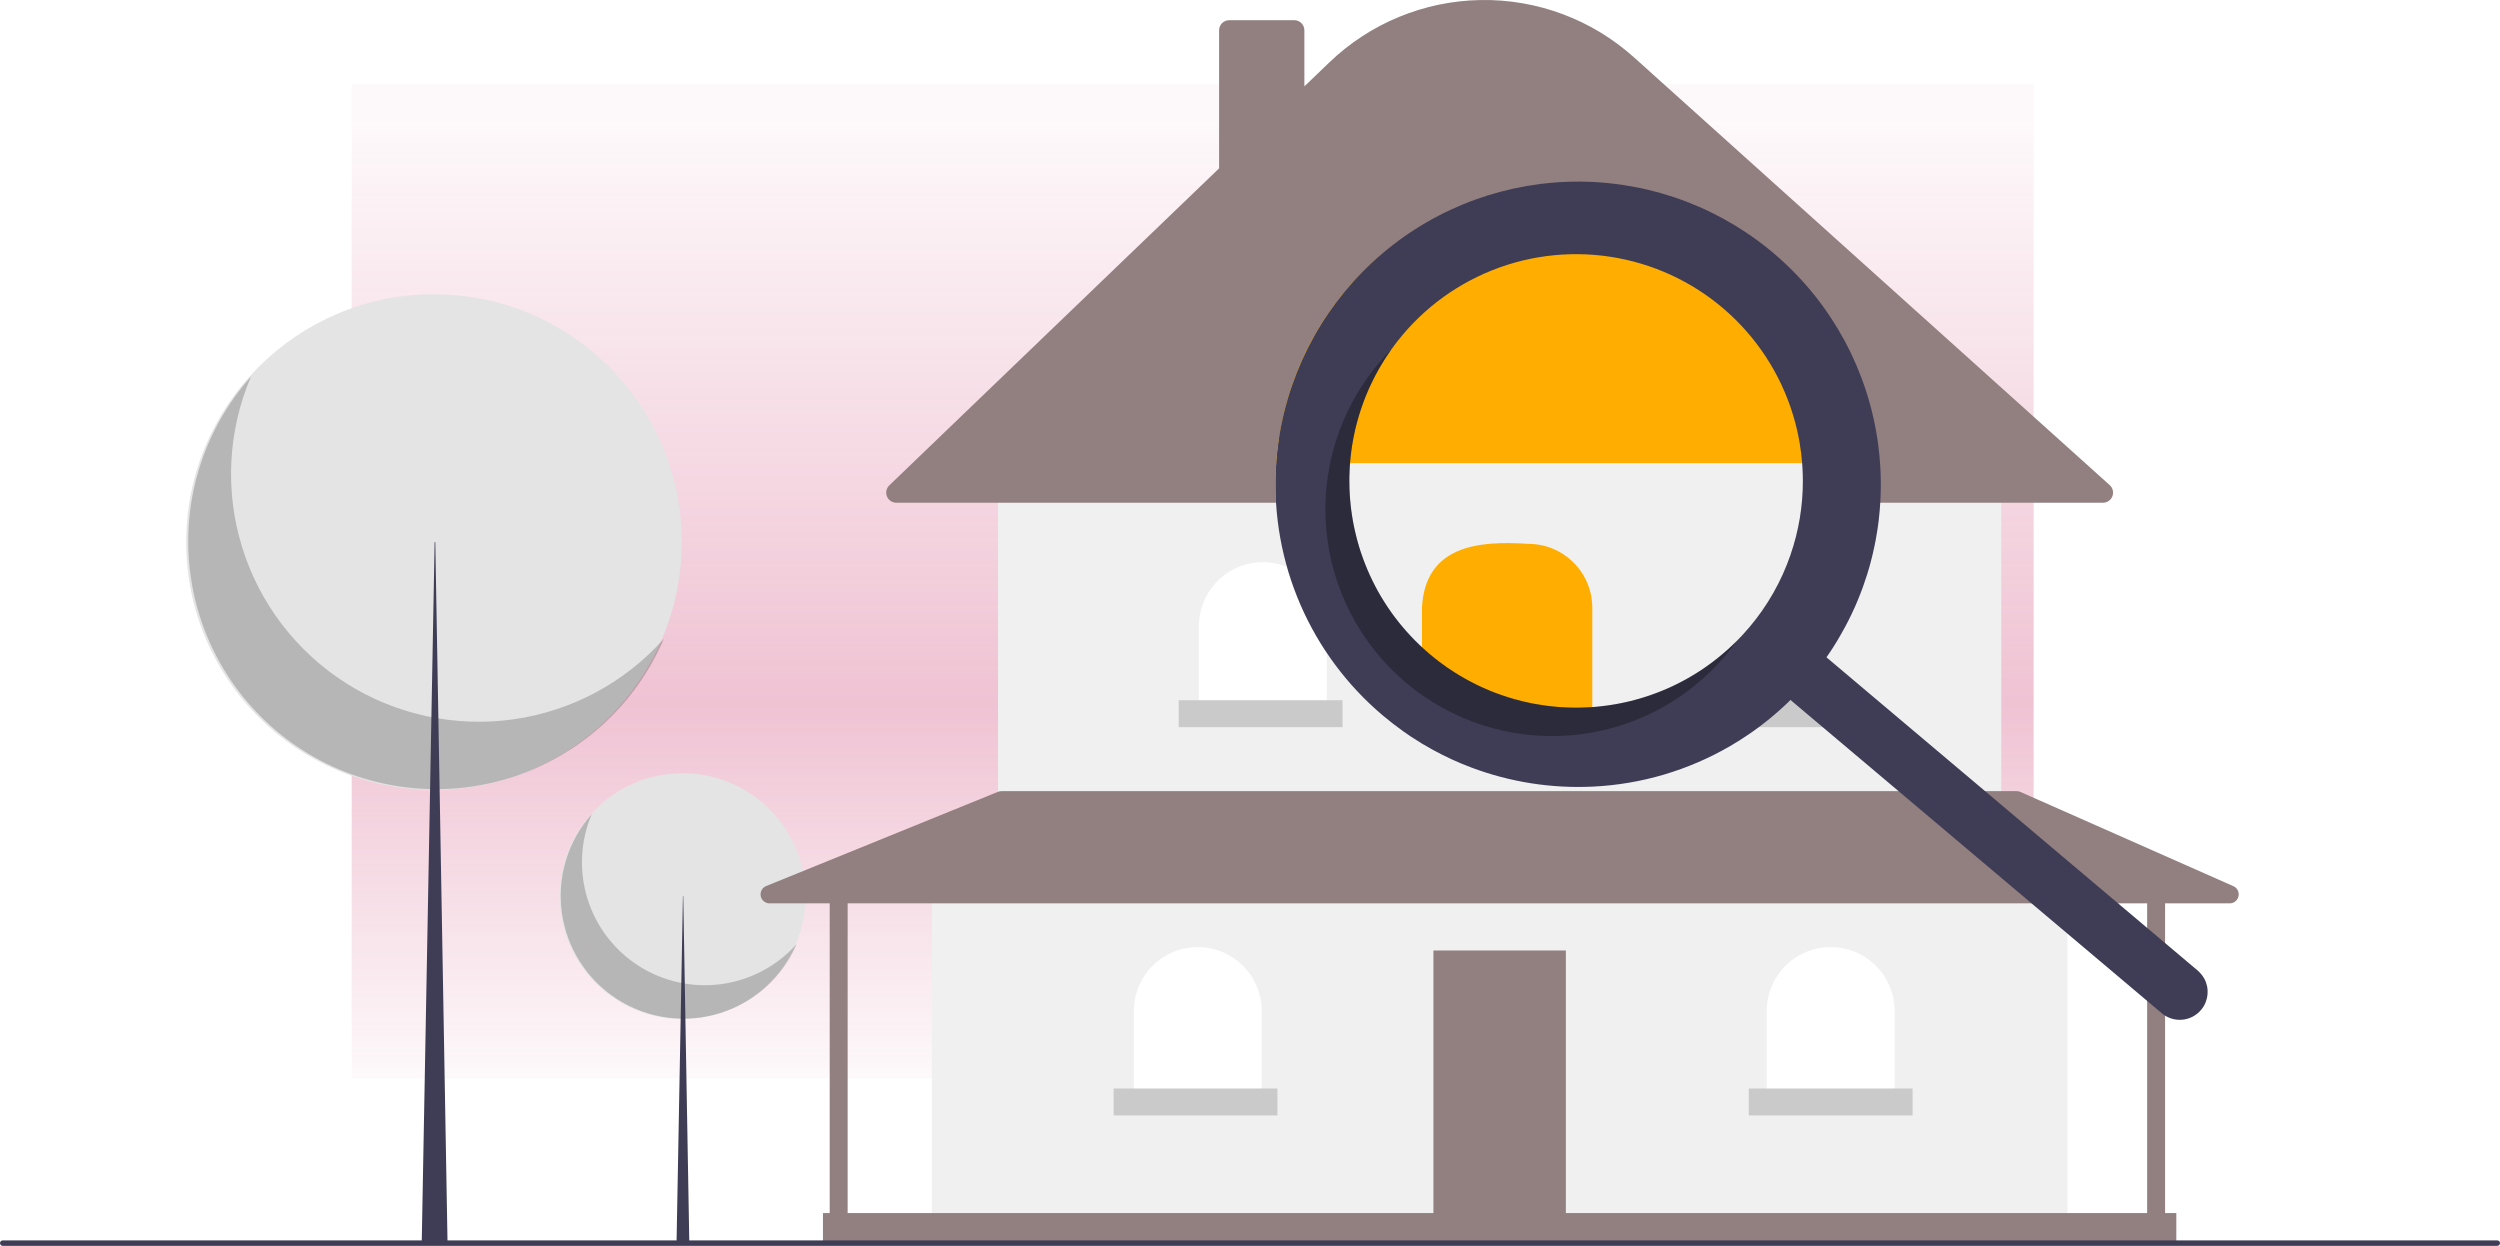 <svg width="327" height="163" viewBox="0 0 327 163" fill="none" xmlns="http://www.w3.org/2000/svg">
<g clip-path="url(#clip0_27_354)">
<g filter="url(#filter0_f_27_354)">
<rect x="46" y="11" width="220" height="130" fill="url(#paint0_linear_27_354)" fill-opacity="0.3"/>
</g>
<path d="M89.282 133.282C98.159 133.282 105.356 126.086 105.356 117.209C105.356 108.331 98.159 101.135 89.282 101.135C80.404 101.135 73.208 108.331 73.208 117.209C73.208 126.086 80.404 133.282 89.282 133.282Z" fill="#E4E4E4"/>
<path opacity="0.2" d="M77.413 106.473C75.914 109.98 75.711 113.906 76.84 117.549C77.969 121.192 80.356 124.316 83.576 126.361C86.795 128.406 90.637 129.239 94.415 128.712C98.193 128.185 101.66 126.333 104.197 123.485C103.281 125.627 101.91 127.545 100.18 129.106C98.449 130.666 96.4 131.831 94.174 132.521C91.948 133.211 89.599 133.409 87.289 133.1C84.979 132.792 82.764 131.985 80.797 130.736C78.83 129.486 77.158 127.824 75.897 125.865C74.636 123.905 73.816 121.694 73.495 119.387C73.173 117.079 73.356 114.728 74.033 112.498C74.71 110.269 75.863 108.212 77.413 106.473Z" fill="black"/>
<path d="M89.326 117.209H89.37L90.165 162.78H88.487L89.326 117.209Z" fill="#3F3D56"/>
<path d="M56.76 103.307C74.658 103.307 89.167 88.797 89.167 70.899C89.167 53.001 74.658 38.492 56.76 38.492C38.861 38.492 24.352 53.001 24.352 70.899C24.352 88.797 38.861 103.307 56.76 103.307Z" fill="#E4E4E4"/>
<path opacity="0.2" d="M32.831 49.254C29.808 56.325 29.398 64.24 31.674 71.586C33.95 78.931 38.764 85.228 45.255 89.352C51.747 93.475 59.493 95.155 67.109 94.093C74.726 93.031 81.716 89.295 86.832 83.553C84.985 87.873 82.221 91.74 78.732 94.886C75.242 98.032 71.111 100.382 66.623 101.772C62.135 103.163 57.399 103.561 52.742 102.94C48.085 102.318 43.618 100.692 39.653 98.173C35.687 95.654 32.316 92.302 29.774 88.351C27.231 84.4 25.579 79.944 24.93 75.29C24.281 70.637 24.651 65.898 26.016 61.403C27.38 56.907 29.706 52.761 32.831 49.254Z" fill="black"/>
<path d="M56.849 70.899H56.938L58.541 162.78H55.157L56.849 70.899Z" fill="#3F3D56"/>
<path d="M270.424 115.223H121.882V159.258H270.424V115.223Z" fill="#F0F0F0"/>
<path d="M204.813 124.324H187.493V159.258H204.813V124.324Z" fill="#927F7F"/>
<path d="M261.764 63.263H130.542V103.774H261.764V63.263Z" fill="#F0F0F0"/>
<path d="M275.068 65.758H117.238C116.975 65.758 116.717 65.679 116.499 65.531C116.281 65.384 116.111 65.175 116.013 64.93C115.914 64.686 115.891 64.418 115.947 64.16C116.002 63.902 116.133 63.667 116.323 63.484L159.458 22.023V3.963C159.458 3.613 159.598 3.277 159.845 3.029C160.093 2.782 160.429 2.642 160.779 2.642H169.292C169.642 2.642 169.978 2.782 170.226 3.029C170.474 3.277 170.613 3.613 170.613 3.963V11.3L173.871 8.168C179.203 3.044 186.276 0.127 193.67 0.004C201.065 -0.119 208.231 2.561 213.73 7.506L275.951 63.454C276.15 63.633 276.29 63.868 276.352 64.128C276.415 64.388 276.397 64.66 276.301 64.91C276.206 65.159 276.037 65.374 275.816 65.525C275.596 65.677 275.335 65.758 275.068 65.758V65.758Z" fill="#927F7F"/>
<path d="M165.182 73.537C166.281 73.537 167.369 73.754 168.384 74.174C169.399 74.595 170.321 75.211 171.098 75.988C171.875 76.765 172.491 77.687 172.912 78.702C173.332 79.717 173.549 80.805 173.549 81.904V93.206H156.816V81.904C156.816 80.805 157.032 79.717 157.453 78.702C157.873 77.687 158.489 76.765 159.266 75.988C160.043 75.211 160.965 74.595 161.98 74.174C162.996 73.754 164.083 73.537 165.182 73.537Z" fill="white"/>
<path d="M196.153 73.684C198.372 73.684 200.5 74.566 202.069 76.135C203.638 77.704 204.52 79.832 204.52 82.051V93.353H187.787V82.051C187.787 79.832 188.668 77.704 190.237 76.135C191.806 74.566 193.934 73.684 196.153 73.684Z" fill="white"/>
<path d="M227.124 73.831C229.343 73.831 231.471 74.712 233.04 76.281C234.609 77.85 235.491 79.978 235.491 82.197V93.499H218.758V82.197C218.758 79.978 219.639 77.85 221.208 76.281C222.777 74.712 224.905 73.831 227.124 73.831Z" fill="white"/>
<path d="M239.454 123.883C241.673 123.883 243.801 124.765 245.37 126.334C246.939 127.903 247.82 130.031 247.82 132.25V143.552H231.087V132.25C231.087 130.031 231.969 127.903 233.538 126.334C235.107 124.765 237.235 123.883 239.454 123.883Z" fill="white"/>
<path d="M156.669 123.883C158.888 123.883 161.016 124.765 162.585 126.334C164.154 127.903 165.035 130.031 165.035 132.25V143.552H148.302V132.25C148.302 131.151 148.519 130.063 148.939 129.048C149.36 128.033 149.976 127.111 150.753 126.334C151.53 125.557 152.452 124.941 153.467 124.52C154.482 124.1 155.57 123.883 156.669 123.883Z" fill="white"/>
<path d="M292.126 115.911L264.261 103.581C264.111 103.515 263.95 103.481 263.786 103.481H130.986C130.835 103.481 130.684 103.51 130.544 103.567L100.213 115.897C99.961 115.999 99.752 116.186 99.622 116.426C99.493 116.665 99.451 116.942 99.503 117.21C99.555 117.477 99.698 117.718 99.909 117.891C100.119 118.064 100.383 118.159 100.655 118.159H108.525V158.67H107.644V162.78H284.662V158.67H283.194V118.159H291.651C291.92 118.159 292.181 118.066 292.39 117.897C292.6 117.727 292.744 117.491 292.8 117.227C292.855 116.964 292.819 116.689 292.696 116.45C292.574 116.21 292.372 116.02 292.126 115.911ZM280.846 158.67H110.873V118.159H280.846V158.67Z" fill="#927F7F"/>
<path d="M175.604 91.591H154.174V95.114H175.604V91.591Z" fill="#CACACA"/>
<path d="M207.015 91.591H185.585V95.114H207.015V91.591Z" fill="#CACACA"/>
<path d="M238.426 91.591H216.996V95.114H238.426V91.591Z" fill="#CACACA"/>
<path d="M250.169 142.378H228.739V145.9H250.169V142.378Z" fill="#CACACA"/>
<path d="M167.09 142.378H145.66V145.9H167.09V142.378Z" fill="#CACACA"/>
<path d="M326.64 162.96H0.36C0.264 162.96 0.173 162.922 0.105 162.855C0.038 162.787 0 162.696 0 162.6C0 162.505 0.038 162.414 0.105 162.346C0.173 162.279 0.264 162.241 0.36 162.241H326.64C326.736 162.241 326.827 162.279 326.895 162.346C326.962 162.414 327 162.505 327 162.6C327 162.696 326.962 162.787 326.895 162.855C326.827 162.922 326.736 162.96 326.64 162.96Z" fill="#3F3D56"/>
<path d="M244.572 62.659C244.572 62.889 244.569 63.123 244.565 63.353C244.562 63.63 244.554 63.903 244.544 64.18C244.533 64.421 244.522 64.659 244.508 64.896C244.464 65.691 244.396 66.483 244.303 67.278C244.281 67.479 244.256 67.677 244.227 67.878C244.205 68.033 244.184 68.191 244.159 68.35C244.133 68.526 244.108 68.702 244.079 68.879C244.022 69.253 243.957 69.627 243.885 70.001C243.849 70.188 243.813 70.375 243.774 70.562C243.698 70.933 243.615 71.307 243.529 71.677C243.522 71.706 243.515 71.738 243.508 71.767C243.464 71.951 243.421 72.13 243.374 72.314C243.36 72.368 243.349 72.418 243.331 72.472C243.299 72.609 243.263 72.746 243.227 72.882C243.177 73.073 243.126 73.26 243.072 73.451C242.986 73.746 242.9 74.037 242.81 74.332C242.798 74.363 242.789 74.394 242.781 74.426C242.608 74.983 242.425 75.534 242.223 76.08C242.119 76.368 242.008 76.66 241.896 76.947C241.784 77.235 241.669 77.523 241.551 77.807C241.436 78.084 241.317 78.361 241.198 78.635C241.169 78.699 241.14 78.764 241.108 78.829C240.982 79.113 240.853 79.39 240.72 79.667C240.716 79.671 240.716 79.678 240.712 79.681C240.608 79.904 240.497 80.127 240.385 80.347C240.385 80.353 240.382 80.36 240.378 80.365C240.27 80.581 240.158 80.796 240.043 81.009L239.86 81.358L239.838 81.397C239.608 81.825 239.371 82.25 239.119 82.671C239.065 82.764 239.011 82.858 238.957 82.948C238.903 83.041 238.845 83.135 238.788 83.225C238.752 83.29 238.712 83.354 238.669 83.419C238.594 83.541 238.518 83.667 238.439 83.79C238.424 83.815 238.406 83.84 238.392 83.865C238.255 84.077 238.119 84.286 237.982 84.498C237.813 84.754 237.64 85.005 237.464 85.257L233.557 91.51L233.388 91.369L233.341 91.326H233.338L233.183 91.197L232.759 90.837C232.629 90.963 232.503 91.089 232.374 91.211C232.323 91.261 232.269 91.308 232.219 91.358C232.179 91.394 232.143 91.43 232.104 91.466C225.35 98.062 216.366 101.881 206.93 102.168H206.919C199.776 102.365 192.705 100.696 186.403 97.326C186.263 97.254 186.126 97.182 185.989 97.1C185.169 96.654 184.367 96.182 183.579 95.679C183.576 95.675 183.572 95.675 183.568 95.671C182.655 95.024 181.762 94.333 180.892 93.599C176.222 89.663 172.527 84.698 170.097 79.094C167.667 73.489 166.569 67.399 166.887 61.299C166.898 61.058 166.913 60.82 166.931 60.579C166.988 59.709 167.077 58.842 167.197 57.978C167.229 57.737 167.265 57.496 167.301 57.259H244.205C244.356 58.36 244.461 59.467 244.518 60.579C244.554 61.274 244.572 61.964 244.572 62.659Z" fill="#F0F0F0"/>
<path d="M244.206 57.259C242.821 48.052 238.179 39.647 231.122 33.572C224.066 27.498 215.064 24.157 205.753 24.157C196.443 24.157 187.441 27.498 180.384 33.572C173.328 39.647 168.686 48.052 167.301 57.259C167.265 57.496 167.229 57.737 167.197 57.978C167.078 58.842 166.989 59.709 166.931 60.579H244.519C244.461 59.468 244.357 58.361 244.206 57.259Z" fill="#FFAE00"/>
<path d="M208.272 97.325H185.991V79.502C186.402 71.356 193.364 70.698 199.906 71.135C201.005 71.135 202.093 71.352 203.108 71.772C204.123 72.193 205.045 72.809 205.822 73.586C206.599 74.363 207.215 75.285 207.636 76.3C208.056 77.315 208.272 78.403 208.272 79.502V97.325Z" fill="#FFAE00"/>
<path d="M185.989 84.653V84.656C185.989 84.66 185.993 84.66 185.997 84.66L185.989 84.653ZM177.028 57.259C177.014 57.349 176.996 57.439 176.982 57.529C176.996 57.439 177.014 57.349 177.032 57.259H177.028ZM176.582 60.579C176.571 60.716 176.561 60.853 176.553 60.989C176.561 60.853 176.571 60.716 176.586 60.579C176.585 60.554 176.586 60.529 176.589 60.504C176.586 60.529 176.586 60.554 176.582 60.579ZM185.989 84.656C185.989 84.66 185.993 84.66 185.997 84.66L185.989 84.653V84.656ZM177.028 57.259C177.014 57.349 176.996 57.439 176.982 57.529C176.996 57.439 177.014 57.349 177.032 57.259H177.028ZM176.553 60.989C176.561 60.853 176.571 60.716 176.586 60.579C176.585 60.554 176.586 60.529 176.589 60.504C176.586 60.529 176.586 60.554 176.582 60.579C176.571 60.716 176.561 60.853 176.553 60.989ZM287.69 127.166C287.62 127.092 287.546 127.023 287.467 126.958L287.464 126.954L269.65 111.921L269.189 111.532L267.437 110.054L266.998 109.683L264.502 107.575L263.818 107L262.405 105.805L261.681 105.194L254.861 99.442L250.951 96.143L250.425 95.7L238.903 85.977C239.079 85.725 239.252 85.473 239.421 85.218C239.558 85.005 239.694 84.797 239.831 84.585C239.845 84.559 239.863 84.534 239.878 84.509C239.957 84.387 240.032 84.261 240.108 84.138C240.151 84.074 240.191 84.009 240.227 83.944C240.284 83.854 240.342 83.761 240.396 83.667C240.45 83.577 240.504 83.484 240.558 83.39C240.81 82.969 241.047 82.545 241.277 82.117L241.299 82.077L241.482 81.728C241.597 81.516 241.709 81.3 241.817 81.084C241.821 81.079 241.824 81.073 241.824 81.066C241.935 80.847 242.047 80.624 242.151 80.401C242.155 80.397 242.155 80.39 242.159 80.386C242.292 80.109 242.421 79.832 242.547 79.548C242.579 79.484 242.608 79.419 242.637 79.354C242.756 79.081 242.874 78.804 242.99 78.527C243.108 78.242 243.223 77.955 243.335 77.667C243.446 77.379 243.558 77.088 243.662 76.8C243.86 76.249 244.046 75.698 244.22 75.145C244.228 75.113 244.237 75.082 244.249 75.052C244.339 74.757 244.425 74.465 244.511 74.17C244.565 73.98 244.616 73.792 244.666 73.602C244.702 73.465 244.738 73.328 244.77 73.192C244.788 73.138 244.799 73.087 244.813 73.033C244.86 72.85 244.903 72.67 244.947 72.487C244.954 72.458 244.961 72.425 244.968 72.397C245.054 72.026 245.137 71.652 245.213 71.281C245.252 71.094 245.288 70.907 245.324 70.72C245.393 70.346 245.461 69.972 245.518 69.598C245.547 69.422 245.572 69.245 245.598 69.069C245.623 68.911 245.644 68.753 245.666 68.598C245.695 68.396 245.72 68.198 245.742 67.997C245.835 67.202 245.903 66.411 245.947 65.616C245.961 65.378 245.972 65.141 245.982 64.9C245.993 64.623 246.001 64.349 246.004 64.072C246.008 63.842 246.011 63.608 246.011 63.378C246.011 62.684 245.993 61.993 245.957 61.299C245.9 60.187 245.795 59.08 245.644 57.978C244.355 48.559 239.72 39.917 232.584 33.634C225.449 27.35 216.291 23.845 206.784 23.757C197.277 23.67 188.055 27.007 180.806 33.158C173.556 39.31 168.763 47.864 167.301 57.259C167.265 57.496 167.229 57.737 167.197 57.978C167.078 58.842 166.989 59.709 166.931 60.579C166.913 60.82 166.898 61.058 166.887 61.299C166.569 67.399 167.667 73.49 170.097 79.094C172.527 84.698 176.222 89.663 180.892 93.6C181.762 94.333 182.655 95.024 183.568 95.672C183.572 95.675 183.576 95.675 183.579 95.679C183.885 95.895 184.191 96.107 184.5 96.316C184.993 96.639 185.489 96.956 185.989 97.258C186.029 97.28 186.069 97.305 186.108 97.326C186.54 97.585 186.975 97.834 187.41 98.075H187.414C189.034 98.966 190.716 99.74 192.447 100.391C197.524 102.302 202.939 103.151 208.358 102.888H208.369C214.693 102.582 220.851 100.76 226.323 97.575C227.118 97.114 227.902 96.621 228.668 96.096C228.859 95.967 229.053 95.833 229.24 95.7C229.471 95.538 229.701 95.369 229.931 95.2C229.935 95.2 229.935 95.197 229.938 95.197C229.955 95.182 229.973 95.169 229.992 95.157C230.147 95.038 230.305 94.92 230.456 94.805C230.496 94.776 230.535 94.747 230.575 94.715C230.585 94.707 230.595 94.699 230.604 94.689C230.694 94.625 230.78 94.553 230.87 94.484C230.96 94.416 231.046 94.344 231.136 94.272C231.151 94.263 231.166 94.252 231.179 94.24C231.28 94.157 231.381 94.078 231.482 93.995C231.586 93.912 231.687 93.826 231.784 93.743C231.884 93.661 231.982 93.578 232.082 93.492C232.169 93.42 232.259 93.344 232.345 93.265C232.374 93.243 232.399 93.218 232.428 93.193C232.439 93.182 232.451 93.173 232.464 93.164C232.582 93.063 232.697 92.959 232.813 92.855C232.841 92.83 232.867 92.804 232.895 92.779C233.072 92.621 233.248 92.463 233.421 92.297C233.46 92.261 233.503 92.222 233.543 92.186C233.582 92.15 233.618 92.114 233.658 92.078C233.708 92.027 233.762 91.981 233.813 91.93C233.942 91.808 234.068 91.682 234.198 91.556L234.622 91.916L234.777 92.045H234.78L234.827 92.089L234.996 92.229L237.507 94.351L237.561 94.398L237.604 94.43L237.888 94.671L238.457 95.153L239.025 95.632L239.108 95.7L241.752 97.931L242.119 98.24L244.67 100.391L257.872 111.532L258.332 111.921L276.402 127.166L281.035 131.077L282.758 132.53C283.124 132.84 283.547 133.074 284.004 133.22C284.46 133.366 284.941 133.42 285.418 133.38C285.896 133.34 286.36 133.206 286.786 132.986C287.212 132.766 287.59 132.465 287.899 132.098C288.158 131.795 288.363 131.449 288.507 131.077C288.768 130.417 288.83 129.694 288.685 128.999C288.54 128.304 288.194 127.667 287.69 127.166ZM183.486 43.776C187.095 39.499 191.84 36.331 197.173 34.637C202.507 32.942 208.21 32.792 213.626 34.202C219.041 35.612 223.947 38.525 227.777 42.605C231.607 46.685 234.205 51.765 235.27 57.259C235.316 57.5 235.36 57.737 235.399 57.978C235.547 58.838 235.655 59.709 235.719 60.579C235.737 60.82 235.755 61.058 235.766 61.299C235.798 61.838 235.813 62.382 235.813 62.921C235.815 66.194 235.273 69.445 234.208 72.54V72.544C233.019 76.015 231.193 79.233 228.823 82.034C228.773 82.091 228.722 82.153 228.668 82.21C228.194 82.771 227.694 83.311 227.179 83.826C227.176 83.829 227.172 83.836 227.168 83.84C226.992 84.016 226.812 84.196 226.632 84.362C226.265 84.718 225.891 85.056 225.51 85.38C224.938 85.88 224.352 86.348 223.751 86.786C223.549 86.934 223.348 87.078 223.143 87.221C222.941 87.365 222.736 87.502 222.531 87.639C222.121 87.912 221.704 88.175 221.283 88.423C221.074 88.549 220.859 88.671 220.646 88.79C220.434 88.912 220.218 89.027 220.002 89.139C219.787 89.254 219.571 89.365 219.351 89.473C218.916 89.693 218.477 89.898 218.031 90.088C217.808 90.189 217.585 90.283 217.362 90.369C217.222 90.427 217.085 90.484 216.945 90.535C216.89 90.56 216.833 90.582 216.776 90.599C216.7 90.632 216.624 90.66 216.549 90.686C216.524 90.697 216.499 90.706 216.473 90.714C216.319 90.776 216.168 90.83 216.009 90.883C215.783 90.966 215.556 91.042 215.326 91.114C215.096 91.189 214.869 91.261 214.639 91.326C214.408 91.398 214.175 91.463 213.944 91.524C213.711 91.589 213.48 91.65 213.247 91.704C212.998 91.769 212.75 91.826 212.498 91.88C212.279 91.93 212.063 91.974 211.844 92.013C211.638 92.056 211.43 92.092 211.225 92.128C210.937 92.179 210.649 92.225 210.358 92.265C210.2 92.29 210.045 92.312 209.887 92.326C209.818 92.337 209.753 92.344 209.689 92.351C209.487 92.38 209.286 92.402 209.088 92.42C209.034 92.423 208.984 92.43 208.933 92.434C208.714 92.456 208.491 92.474 208.271 92.492C207.8 92.524 207.332 92.546 206.861 92.556C206.624 92.56 206.383 92.564 206.145 92.564C205.908 92.564 205.67 92.56 205.433 92.553C205.433 92.553 205.433 92.556 205.429 92.553C205.426 92.556 205.426 92.556 205.422 92.553C205.422 92.553 205.421 92.554 205.421 92.554C205.42 92.554 205.419 92.554 205.419 92.554C205.418 92.554 205.417 92.554 205.417 92.554C205.416 92.554 205.416 92.553 205.415 92.553C205.403 92.556 205.391 92.556 205.379 92.553C205.21 92.553 205.041 92.546 204.875 92.535C204.753 92.531 204.627 92.528 204.501 92.517C204.332 92.51 204.163 92.499 203.994 92.484C203.94 92.484 203.886 92.477 203.832 92.474C203.807 92.473 203.782 92.471 203.757 92.466C203.584 92.452 203.408 92.438 203.235 92.42C203.149 92.412 203.059 92.405 202.972 92.394C202.71 92.366 202.447 92.333 202.188 92.297C201.893 92.261 201.598 92.218 201.307 92.164C201.17 92.146 201.037 92.121 200.904 92.096C200.728 92.067 200.552 92.035 200.375 91.999C200.192 91.963 200.008 91.927 199.825 91.884C199.677 91.851 199.526 91.819 199.379 91.783C199.307 91.769 199.235 91.751 199.166 91.733C198.789 91.643 198.415 91.546 198.044 91.438C197.81 91.373 197.576 91.305 197.346 91.233C197.03 91.135 196.717 91.031 196.404 90.919C196.281 90.88 196.163 90.837 196.04 90.79C195.918 90.75 195.799 90.704 195.677 90.657C195.566 90.617 195.454 90.574 195.346 90.531C195.166 90.463 194.99 90.391 194.814 90.319C194.45 90.171 194.094 90.017 193.738 89.851C193.537 89.754 193.335 89.66 193.137 89.563C192.357 89.186 191.588 88.766 190.831 88.304C190.644 88.193 190.457 88.074 190.27 87.955C190.036 87.811 189.81 87.66 189.583 87.509C189.457 87.423 189.335 87.34 189.213 87.254C188.986 87.096 188.763 86.934 188.543 86.772C188.428 86.689 188.313 86.603 188.202 86.516C187.802 86.214 187.41 85.898 187.025 85.574C186.842 85.419 186.658 85.261 186.479 85.099C186.403 85.034 186.327 84.966 186.252 84.897C186.166 84.818 186.079 84.743 185.996 84.66L185.989 84.653C185.863 84.541 185.737 84.423 185.615 84.304C185.425 84.124 185.237 83.941 185.058 83.754C184.871 83.57 184.691 83.379 184.514 83.192C184.335 83.005 184.162 82.815 183.993 82.62C183.82 82.43 183.651 82.236 183.486 82.038C183.324 81.851 183.165 81.656 183.014 81.466C182.647 81.012 182.297 80.551 181.964 80.081C181.809 79.865 181.662 79.649 181.518 79.43C181.363 79.207 181.216 78.98 181.075 78.753C180.928 78.527 180.788 78.296 180.651 78.062C180.647 78.055 180.642 78.047 180.636 78.041C180.367 77.584 180.108 77.124 179.867 76.656C179.618 76.181 179.385 75.701 179.165 75.217C179.054 74.976 178.946 74.731 178.845 74.487C178.636 73.994 178.442 73.501 178.262 73.001C178.172 72.76 178.089 72.519 178.007 72.274C178.004 72.258 177.999 72.243 177.992 72.228C177.827 71.731 177.676 71.231 177.543 70.728C177.539 70.72 177.539 70.713 177.535 70.706C177.467 70.458 177.402 70.21 177.345 69.958C177.287 69.738 177.237 69.519 177.19 69.296C177.136 69.047 177.082 68.799 177.035 68.547C177.01 68.418 176.985 68.288 176.964 68.159C176.942 68.051 176.924 67.94 176.906 67.832C176.888 67.724 176.87 67.612 176.852 67.501C176.816 67.281 176.784 67.062 176.755 66.842C176.719 66.583 176.69 66.324 176.661 66.062C176.629 65.749 176.6 65.436 176.575 65.119C176.557 64.907 176.546 64.691 176.535 64.475C176.525 64.278 176.514 64.08 176.51 63.882C176.507 63.871 176.507 63.86 176.51 63.849C176.51 63.849 176.509 63.848 176.509 63.848C176.509 63.847 176.509 63.846 176.509 63.846C176.509 63.845 176.509 63.844 176.509 63.844C176.509 63.843 176.51 63.843 176.51 63.842C176.507 63.839 176.507 63.839 176.51 63.835C176.51 63.834 176.509 63.834 176.509 63.833C176.509 63.833 176.509 63.832 176.509 63.831C176.509 63.831 176.509 63.83 176.509 63.829C176.509 63.829 176.51 63.828 176.51 63.828C176.507 63.749 176.503 63.669 176.503 63.59C176.496 63.357 176.492 63.123 176.492 62.889C176.492 62.677 176.496 62.468 176.499 62.256C176.507 61.961 176.517 61.666 176.532 61.371C176.532 61.306 176.539 61.245 176.543 61.18C176.546 61.115 176.55 61.054 176.553 60.989C176.561 60.853 176.571 60.716 176.586 60.579C176.585 60.554 176.586 60.529 176.589 60.504C176.6 60.349 176.615 60.194 176.629 60.04C176.658 59.73 176.694 59.417 176.733 59.108C176.755 58.953 176.773 58.799 176.798 58.644C176.812 58.536 176.83 58.425 176.848 58.313C176.863 58.202 176.881 58.09 176.902 57.978C176.928 57.831 176.953 57.68 176.981 57.529C176.996 57.439 177.014 57.349 177.032 57.259C177.1 56.899 177.176 56.539 177.258 56.18C177.341 55.816 177.435 55.457 177.535 55.097C177.633 54.734 177.741 54.37 177.856 54.007C177.91 53.824 177.967 53.644 178.032 53.464C178.151 53.1 178.277 52.741 178.417 52.385C178.482 52.208 178.55 52.029 178.625 51.852C178.769 51.496 178.92 51.14 179.075 50.791C179.154 50.615 179.233 50.438 179.32 50.262C179.482 49.913 179.651 49.564 179.834 49.222C180.01 48.874 180.201 48.532 180.395 48.194C180.59 47.855 180.791 47.517 181.003 47.183C181.1 47.017 181.208 46.848 181.32 46.686C181.536 46.355 181.762 46.025 181.993 45.701C182.457 45.046 182.957 44.402 183.486 43.776ZM176.582 60.579C176.571 60.716 176.561 60.853 176.553 60.989C176.561 60.853 176.571 60.716 176.586 60.579C176.585 60.554 176.586 60.529 176.589 60.504C176.586 60.529 176.586 60.554 176.582 60.579ZM177.028 57.259C177.014 57.349 176.996 57.439 176.982 57.529C176.996 57.439 177.014 57.349 177.032 57.259H177.028ZM185.989 84.653V84.656C185.989 84.66 185.993 84.66 185.997 84.66L185.989 84.653Z" fill="#3F3D56"/>
<path opacity="0.3" d="M187.026 85.574C181.336 80.772 177.66 74.006 176.727 66.619C175.795 59.233 177.674 51.765 181.993 45.7C181.426 46.271 180.877 46.87 180.348 47.495C177.836 50.472 175.935 53.914 174.754 57.626C173.572 61.337 173.133 65.245 173.462 69.126C173.791 73.007 174.881 76.786 176.67 80.246C178.459 83.706 180.912 86.779 183.889 89.291C189.901 94.364 197.682 96.841 205.52 96.177C213.359 95.513 220.612 91.762 225.685 85.75C226.213 85.124 226.711 84.483 227.177 83.827C221.925 89.104 214.881 92.213 207.442 92.537C200.004 92.86 192.716 90.375 187.026 85.574Z" fill="black"/>
</g>
<defs>
<filter id="filter0_f_27_354" x="6" y="-29" width="300" height="210" filterUnits="userSpaceOnUse" color-interpolation-filters="sRGB">
<feFlood flood-opacity="0" result="BackgroundImageFix"/>
<feBlend mode="normal" in="SourceGraphic" in2="BackgroundImageFix" result="shape"/>
<feGaussianBlur stdDeviation="20" result="effect1_foregroundBlur_27_354"/>
</filter>
<linearGradient id="paint0_linear_27_354" x1="156" y1="11" x2="156" y2="141" gradientUnits="userSpaceOnUse">
<stop offset="0.034" stop-color="#CB356B" stop-opacity="0.1"/>
<stop offset="0.623" stop-color="#CB356B"/>
<stop offset="1" stop-color="#CB356B" stop-opacity="0.1"/>
</linearGradient>
<clipPath id="clip0_27_354">
<rect width="327" height="162.96" fill="white"/>
</clipPath>
</defs>
</svg>
